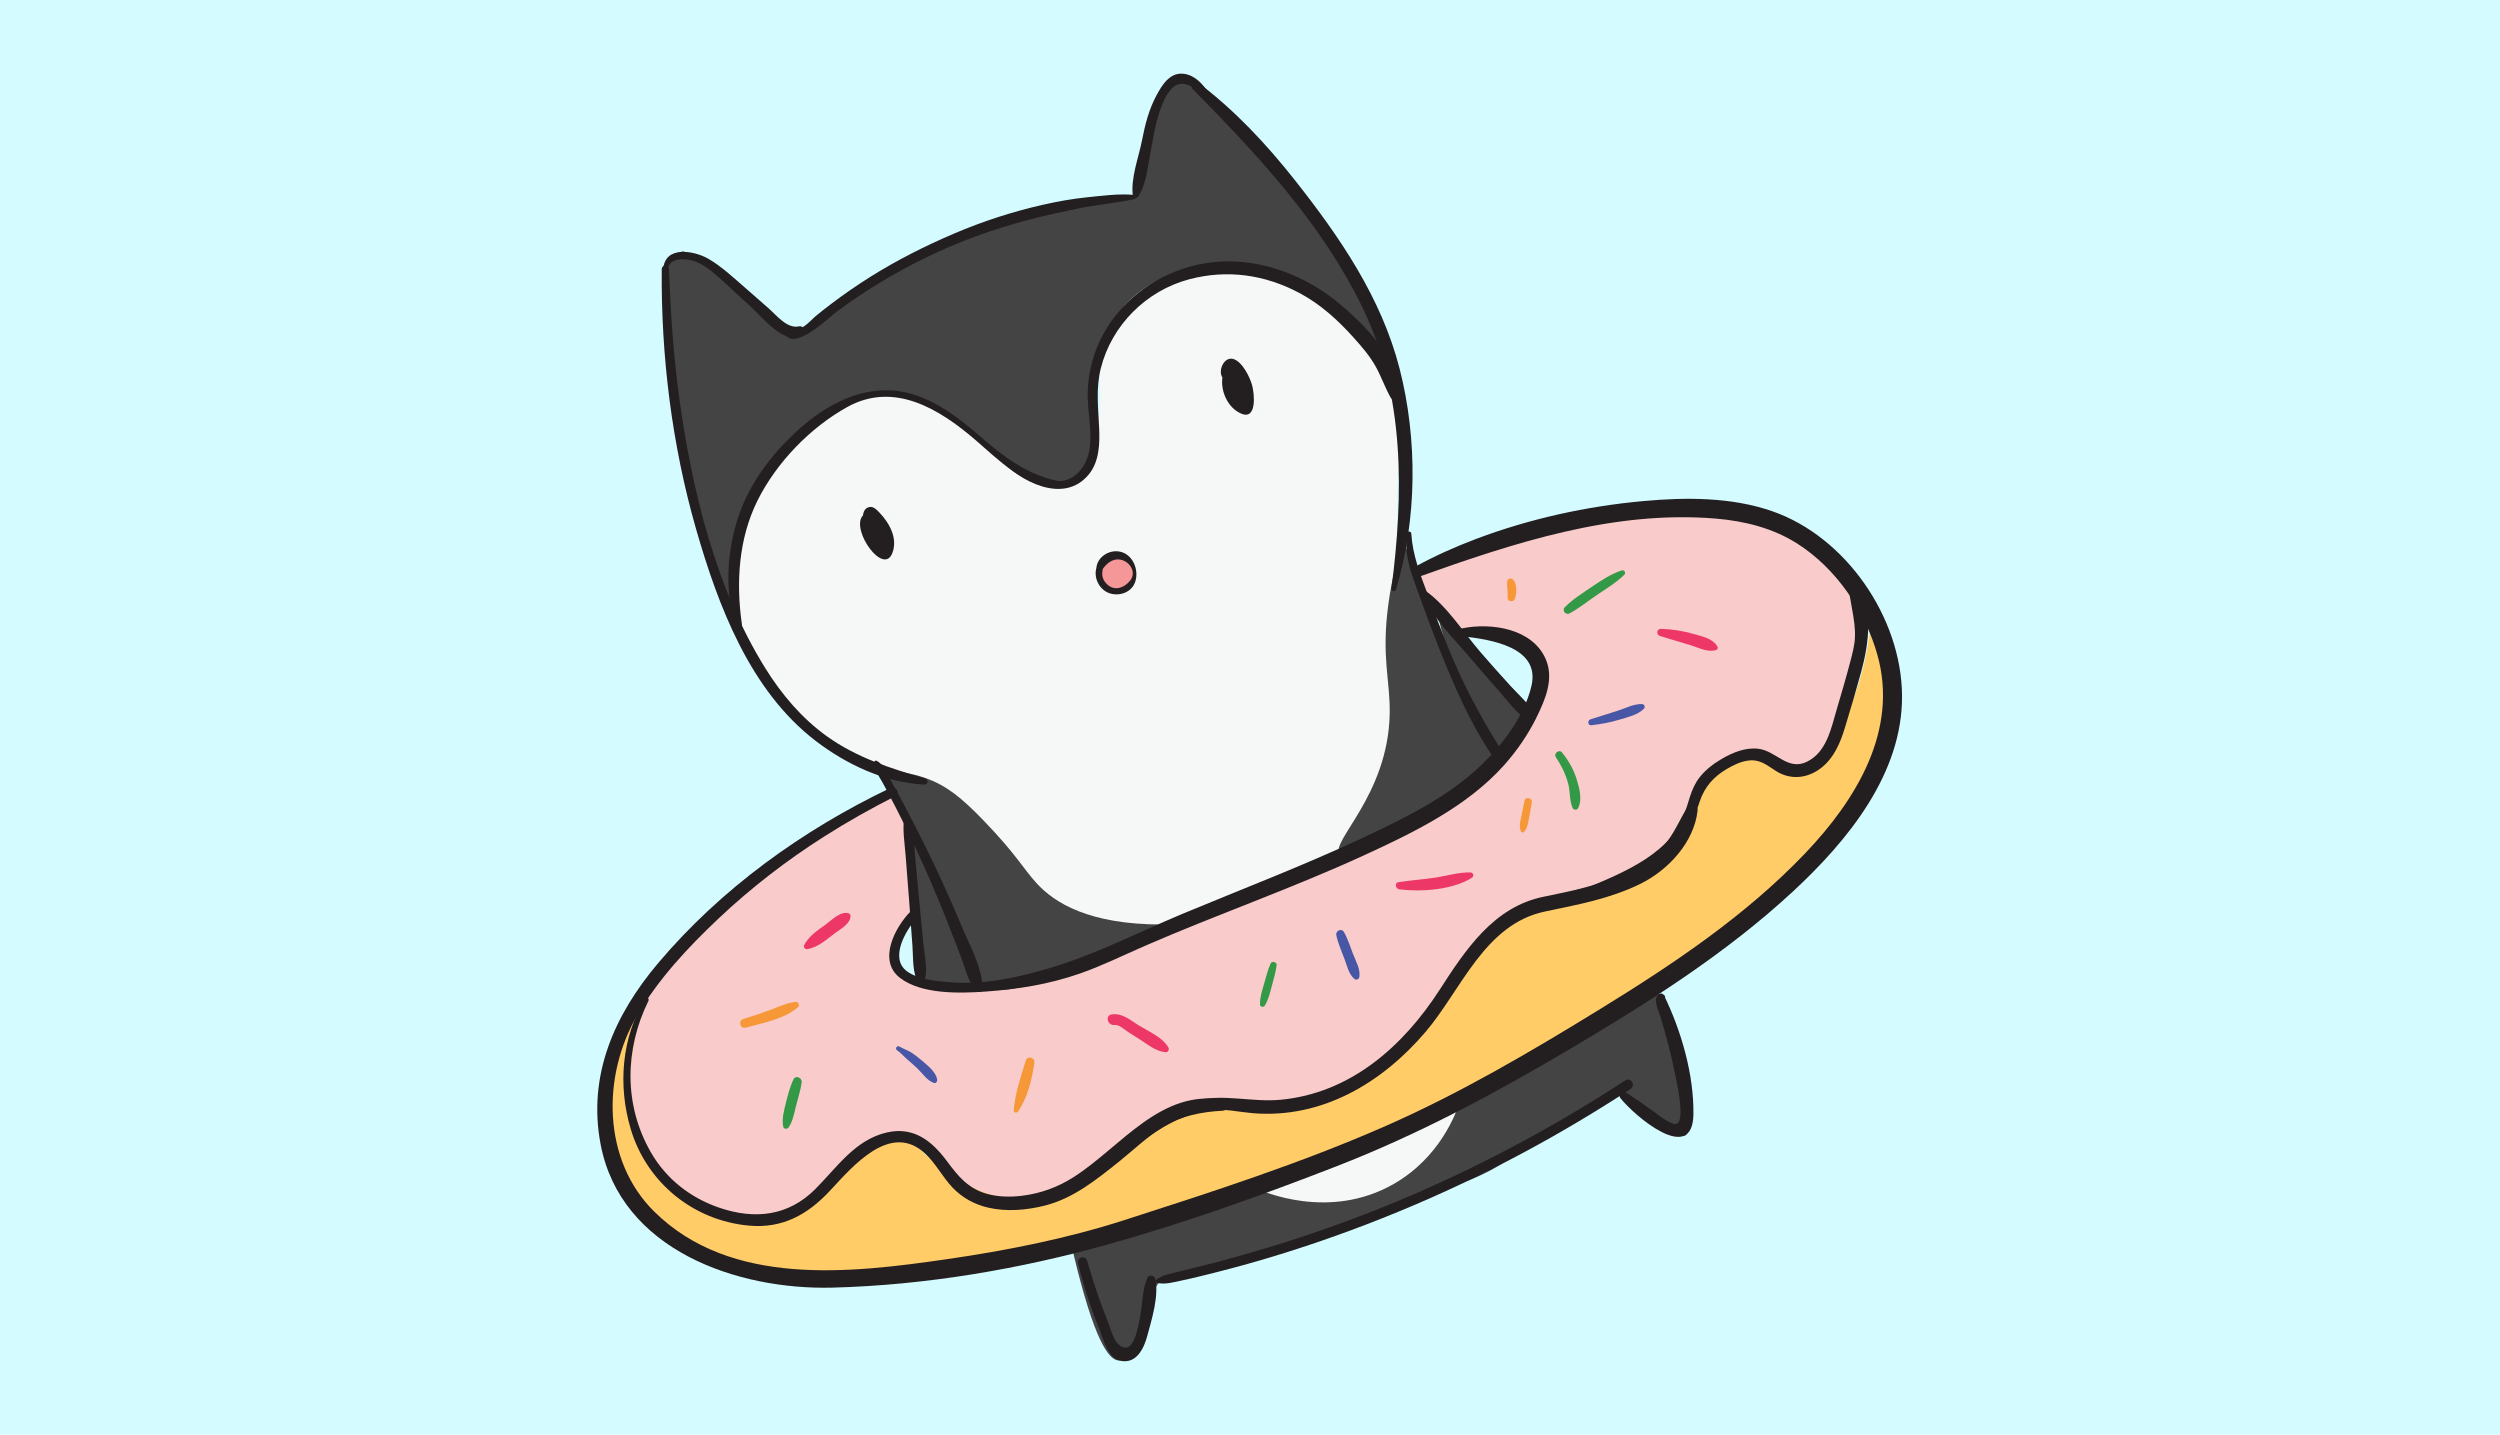 <?xml version="1.0" encoding="iso-8859-1"?>
<!-- Generator: Adobe Illustrator 18.1.1, SVG Export Plug-In . SVG Version: 6.00 Build 0)  -->
<svg version="1.1" id="Object" xmlns="http://www.w3.org/2000/svg" xmlns:xlink="http://www.w3.org/1999/xlink" x="0px" y="0px"
	 viewBox="0 0 880 505" style="enable-background:new 0 0 880 505;" xml:space="preserve">
<g id="Background">
	<rect style="fill:#D4FBFF;" width="880" height="505"/>
</g>
<g id="Color">
	<path style="fill:#F6F7F7;" d="M258.501,214.708c-5.948-23.84,9.105-45.223,12.141-49.535c3.527-5.01,12.069-16.813,27.681-22.825
		c4.922-1.895,12.815-4.934,22.339-2.914c8.614,1.827,15.055,7.049,18.94,10.198c4.091,3.316,3.424,3.683,9.713,9.227
		c7.022,6.191,10.634,9.314,15.54,10.684c2.227,0.622,9.256,2.584,14.569-0.971c2.081-1.393,4.79-4.228,6.799-16.997
		c2.523-16.032-0.627-18.674,1.943-27.195c3.567-11.829,13.205-18.57,16.512-20.882c13.261-9.274,27.197-8.548,31.566-8.256
		c17.983,1.204,29.797,11.634,36.422,17.483c11.64,10.276,17.734,21.926,20.882,29.624c-2.496,28.455-1.97,49.206-0.971,63.132
		c0.789,10.998,1.24,22.019,1.943,33.023c0.959,15.028,1.409,20.445,0.486,28.167c-1.46,12.214-5.344,21.74-8.256,27.681
		c-29.785,13.274-59.571,26.548-89.356,39.822c-7.517-1.167-15.933-3.233-24.767-6.799c-34.227-13.815-52.649-41.224-60.219-54.391
		c-9.958-3.74-17.188-8.529-21.853-12.141c-12.606-9.758-19.25-20.793-23.31-27.681
		C262.525,225.158,260.069,220.992,258.501,214.708z"/>
	<path style="fill:#444445;" d="M240.533,88.444c-1.875,0.427-4.701,1.405-6.313,3.885c-1.773,2.727-1.127,5.809-0.486,10.198
		c0.729,4.989,0.761,10.061,1.457,15.055c1.286,9.22,0.979,13.503,1.457,20.882c1.416,21.872,7.821,41.632,11.17,51.963
		c2.067,6.378,5.04,14.713,9.227,24.282c0.047-5.086,0.492-12.319,2.342-20.771c1.697-7.748,3.935-17.972,11.348-28.808
		c3.199-4.675,10.272-14.743,23.57-20.951c5.359-2.502,12.996-6.067,22.472-4.744c11.606,1.621,20.378,10.184,24.282,13.112
		c10.189,7.643,12.117,11.317,20.882,15.055c4.863,2.074,9.67,3.505,14.569,1.943c1.187-0.379,4.726-1.561,6.799-4.856
		c2.032-3.231,1.608-6.827,1.457-8.256c0,0-1.094-10.339,0.486-25.253c1.497-14.138,10.594-23.684,11.655-24.767
		c8.332-8.508,18.228-10.761,22.339-11.655c13.303-2.895,24.051,0.764,30.109,2.914c22.712,8.06,34.73,26.438,38.851,33.509
		c-1.743-9.328-5.352-23.081-13.598-37.879c-4.348-7.802-6.586-9.797-26.224-33.509c-23.381-28.232-28.145-34.927-33.509-33.509
		c-7.128,1.885-10.304,16.783-12.626,27.681c-1.338,6.28-1.791,11.666-1.943,15.54c-4.219,0.049-10.677,0.317-18.454,1.457
		c-13.297,1.948-22.805,5.372-41.279,12.141c-14.225,5.212-21.338,7.818-26.71,11.17c-5.426,3.385-9.133,6.542-21.368,14.569
		c-7.882,5.171-11.859,7.757-13.598,7.77c-8.941,0.067-12.427-10.821-30.595-23.31C245.055,91.067,242.284,89.434,240.533,88.444z"
		/>
	<path style="fill:#F6F7F7;" d="M377.724,436.4c4.068,15.802,11.278,39.83,18.211,39.336c2.479-0.177,7.026-3.637,10.927-29.138
		C397.149,443.198,387.437,439.799,377.724,436.4z"/>
	<path style="fill:#F6F7F7;" d="M438.914,421.102c3.192,2.505,8.598,6.091,16.026,8.013c15.132,3.916,27.857-1.868,34.966-5.099
		c7.701-3.5,18.533-8.424,24.767-20.397c3.732-7.167,4.35-14.043,4.371-18.211c-17.575,7.143-35.566,14.894-53.905,23.31
		C456.218,412.812,447.476,416.944,438.914,421.102z"/>
	<path style="fill:#F6F7F7;" d="M581.69,348.986c-3.642,11.898-7.284,23.796-10.927,35.694c1.325,1.617,15.212,18.363,21.125,15.297
		c4.386-2.273,2.422-14.427,1.457-20.397C591.091,365.63,585.593,355.189,581.69,348.986z"/>
	<path style="fill:#444445;" d="M505.203,212.766c1.157,5.431,2.725,11.303,4.856,17.483c4.971,14.412,11.483,26.072,17.483,34.966
		c3.723-5.342,7.446-10.684,11.17-16.026C527.542,237.047,516.372,224.906,505.203,212.766z"/>
	<path style="fill:#444445;" d="M494.519,192.855c-2.052-0.1-4.562,10.469-5.828,19.911c-2.5,18.645,0.681,26.71,0.486,38.365
		c-0.488,29.125-21.464,45.428-17.483,49.535c2.644,2.728,14.697-1.581,56.819-33.509c-5.569-8.091-9.3-15.084-11.655-19.911
		c-3.988-8.172-7.677-17.912-15.055-37.394c-1.363-3.598-3.017-7.082-4.371-10.684C495.637,194.392,495.283,192.892,494.519,192.855
		z"/>
	<path style="fill:#444445;" d="M337.659,323.976"/>
	<path style="fill:#F59699;" d="M390.593,194.797c-3.305,1.33-4.036,5.526-3.399,8.256c0.119,0.508,0.878,3.762,3.885,4.856
		c2.528,0.92,5.253-0.194,6.799-1.943c2.037-2.305,2.087-5.784,0.486-8.256C396.779,195.265,393.47,193.639,390.593,194.797z"/>
	<path style="fill:#444445;" d="M377.724,440.77c7.348,30.978,12.614,38.294,16.269,38.122c3.685-0.173,7.688-8.049,9.227-12.141
		c2.74-7.282,2.302-14.875,5.828-15.783c0.549-0.141,0.992-0.029,1.188-0.041c2.725-0.177,7.586-1.121,25.036-6.515
		c12.181-3.765,22.376-6.589,37.151-12.384c12.107-4.748,21.019-8.17,27.859-10.766c7.905-3,15.095-4.342,24.64-9.435
		c1.067-0.569,4.175-2.468,10.391-6.266c7.439-4.545,15.254-8.518,22.339-13.598c6.655-4.772,9.384-7.653,13.112-6.799
		c2.561,0.587,3.445,2.443,6.313,5.342c5.091,5.144,13.355,10.462,16.026,9.227c2.858-1.321,2.848-11.775-9.956-52.206
		c-23.068,13.355-46.135,26.71-69.203,40.065c-1.356,4.157-6.987,19.755-23.31,29.138c-22.83,13.124-46.486,2.542-48.806,1.457
		C420.46,425.716,399.092,433.243,377.724,440.77z"/>
	<path style="fill:#FACBCB;" d="M315.077,279.783c-12.736,5.251-29.344,13.613-46.621,26.953
		c-19.133,14.772-32.282,30.395-40.793,42.25c-1.938,3.934-13.64,28.664-2.185,53.177c2.19,4.686,8.688,18.188,24.039,24.767
		c2.47,1.059,15.376,6.591,27.681,1.457c9.377-3.912,9.013-10.098,24.039-20.397c7.6-5.209,12.072-8.18,17.483-7.285
		c6.562,1.087,7.168,6.647,16.754,13.841c4.186,3.141,12.577,9.437,22.582,9.47c6.382,0.021,12.598-3.871,24.767-11.655
		c15.658-10.016,15.364-12.288,24.767-16.754c13.01-6.179,24.719-7.125,26.953-7.284c12.849-0.918,14.15,2.594,24.039,0.728
		c9.575-1.806,16.067-6.554,24.039-12.384c4.526-3.31,12.661-9.816,21.125-20.397c12.246-15.307,10.28-20.515,20.397-28.41
		c7.528-5.875,15.599-8.441,21.125-10.198c12.782-4.064,14.584-1.259,24.039-5.099c3.525-1.431,15.808-6.42,22.582-18.211
		c4.691-8.167,2.313-11.891,8.013-18.211c1.052-1.167,7.037-7.804,16.026-8.741c7.951-0.83,10.485,3.611,17.483,2.185
		c6.603-1.345,10.706-6.594,12.384-8.741c5.091-6.514,3.891-11.148,8.013-29.866c2.935-13.326,4.022-13.151,3.642-16.754
		c-1.457-13.84-18.151-22.709-24.767-26.224c-38.895-20.664-123.447,9.51-133.306,13.112c0.389,2.847,0.777,5.693,1.166,8.54
		c4.225,4.438,8.45,8.876,12.675,13.313c3.244-0.454,9.452-0.817,16.026,2.185c2.775,1.267,7.711,3.522,10.198,8.741
		c0,0,1.395,2.928,1.457,6.556c0.273,16.076-18.94,32.78-18.94,32.78c-28.784,25.026-58.14,27.768-111.453,54.634
		c-8.845,4.457-22.489,11.665-41.522,15.297c-16.926,3.231-15.574-0.66-34.237,2.914c-5.044,0.966-10.265,2.231-14.569-0.728
		c-3.942-2.71-6.788-8.739-5.099-14.569c1.457-5.029,5.58-7.469,6.556-8.013c-0.243-10.198-0.486-20.397-0.728-30.595
		C318.962,288.039,317.02,283.911,315.077,279.783z"/>
	<path style="fill:#444445;" d="M311.921,271.527c3.451,0.006,8.488,0.41,14.083,2.428c7.096,2.56,12.418,6.754,20.397,15.055
		c11.479,11.942,13.625,16.544,18.454,21.853c6.37,7.003,18.537,14.556,44.193,14.569c-6.829,4.957-17.599,11.692-32.052,16.512
		c-13.714,4.573-26.344,9.66-33.023,3.885c-3.054-2.641-2.549-5.481-4.856-13.598c-3.219-11.324-6.796-14.92-13.598-28.167
		C321.727,296.681,316.68,285.805,311.921,271.527z"/>
	<path style="fill:#444445;" d="M321.148,290.952c4.242,7.424,8.559,15.846,12.626,25.253c5.142,11.892,8.891,23.053,11.655,33.023
		c-7.446-0.647-14.893-1.295-22.339-1.943c-0.627-8.779-1.123-17.85-1.457-27.195C321.275,310.07,321.125,300.35,321.148,290.952z"
		/>
	<path style="fill:#FFCC67;" d="M225.478,354.813c0.735,0.269-2.295,7.87-3.642,22.582c-0.858,9.362-0.259,13.139,0,14.569
		c1.486,8.211,5.292,13.861,7.285,16.754c2.652,3.851,9.473,13.463,22.582,18.211c3.961,1.435,18.293,6.627,29.866,0
		c7.491-4.29,6.236-9.185,18.211-18.94c6.14-5.002,10.55-8.493,16.026-8.013c5.696,0.499,7.26,4.832,15.297,10.927
		c3.097,2.348,12.342,9.36,23.31,10.927c12.269,1.752,22.475-3.911,29.866-8.013c13.577-7.534,11.232-11.838,23.31-18.211
		c12.86-6.785,26.114-7.498,35.694-8.013c13.91-0.748,14.064,1.717,21.853,0c14.265-3.145,23.385-13.536,31.323-22.582
		c14.445-16.46,12.093-23.245,25.496-33.509c8.385-6.421,17.617-10.13,21.853-11.655c11.904-4.285,16.372-2.848,27.681-8.013
		c8.047-3.675,13.27-6.06,17.483-11.655c7.556-10.035,2.797-18.357,10.927-26.224c5.959-5.767,13.896-6.503,14.569-6.556
		c9.234-0.731,12.872,5.073,19.668,3.642c2.828-0.595,7.02-2.616,13.112-13.841c4.265-7.859,10.206-21.601,11.655-41.522
		c3.662,5.866,8.643,15.836,8.741,28.41c0.139,17.718-9.493,30.982-17.483,40.793c-35.23,43.26-75.759,68.474-75.759,68.474
		c-22.562,14.036-62.548,37.108-120.194,59.733c-35.367,13.881-66.799,21.152-129.664,35.694c-8.13,1.881-26.921,6.039-50.263,2.185
		c-13.165-2.173-29.77-5.149-43.707-18.94c-3.799-3.759-17.704-17.959-18.211-40.065C211.872,370.465,224.347,354.4,225.478,354.813
		z"/>
</g>
<g id="Line">
	<g>
		<g>
			<path style="fill:#231F20;" d="M320.559,320.777c-5.516,5.56-11.661,17.294-3.824,23.388c7.599,5.908,21.068,5.504,29.977,4.886
				c11.451-0.794,22.517-2.568,33.376-6.35c7.844-2.733,15.282-6.427,22.889-9.738c25.373-11.042,51.544-20.159,76.71-31.687
				c17.575-8.051,36.642-17.262,49.744-31.926c4.579-5.124,8.483-10.824,11.507-16.997c3.046-6.218,6.118-13.422,3.19-20.263
				c-4.64-10.841-19.036-12.967-29.264-10.95c-1.761,0.347-1.11,2.695,0.389,2.877c9.587,1.166,26.982,3.76,23.823,17.415
				c-2.435,10.525-10.145,20.679-17.823,28.027c-11.702,11.2-27.312,18.788-41.831,25.584
				c-20.689,9.684-42.123,17.846-63.201,26.637c-15.434,6.437-30.368,14.212-46.433,18.988c-11.951,3.553-23.713,6.155-36.273,5.021
				c-4.573-0.413-10.357-0.981-14.202-3.75c-6.34-4.566-0.517-14.482,3.484-18.926C324.152,321.509,322.004,319.321,320.559,320.777
				L320.559,320.777z"/>
		</g>
	</g>
	<g>
		<g>
			<path style="fill:#231F20;" d="M313.424,277.371c-30.828,14.718-59.583,35.399-81.719,61.597
				c-15.41,18.238-24.913,39.524-20.297,63.807c7.088,37.28,48.111,51.348,81.667,50.471c32.649-0.853,65.915-6.501,97.35-15.325
				c27.051-7.593,53.929-17.243,80.107-27.421c28.702-11.16,55.494-25.503,81.954-41.165c27.544-16.304,55.022-33.67,78.587-55.494
				c19.178-17.761,38.672-41.41,38.445-69.013c-0.226-27.398-19.709-55.898-45.767-64.909c-14.375-4.971-30.326-4.907-45.285-3.543
				c-20.068,1.829-40.038,6.22-58.904,13.336c-7.443,2.807-14.575,6.001-21.543,9.836c-1.842,1.014-0.595,4.196,1.46,3.463
				c33.375-11.905,68.533-23.491,104.505-20.465c10.089,0.849,20.114,3.35,28.714,8.837c13.625,8.693,23.732,23.566,28.11,38.998
				c7.577,26.707-7.462,51.153-25.304,69.893c-20.837,21.885-46.396,39.008-72.008,54.764
				c-24.46,15.047-49.352,29.692-75.667,41.277c-29.822,13.128-61.089,23.189-92.072,33.167
				c-20.282,6.532-41.488,10.716-62.54,13.764c-34.047,4.929-75.916,9.834-102.877-16.71c-18.34-18.056-18.502-47.721-6.087-69.058
				c7.503-12.894,17.959-24.046,28.758-34.24c11.405-10.765,23.864-20.369,37.097-28.78c8.093-5.144,16.457-9.855,25.012-14.186
				C317.06,279.29,315.358,276.448,313.424,277.371L313.424,277.371z"/>
		</g>
	</g>
	<g>
		<g>
			<path style="fill:#231F20;" d="M584.875,352.16c0.091,0.037,0.182,0.073,0.274,0.11c0.336,0.135,0.707-0.151,0.804-0.456
				c0.053-0.17,0.107-0.339,0.16-0.509c0.146-0.461-0.11-0.867-0.46-1.131c-0.128-0.097-0.257-0.194-0.385-0.29
				c-0.459-0.346-1.129-0.14-1.515,0.195c-2.037,1.775,0.14,5.81,0.765,7.933c1.862,6.331,3.669,12.67,4.92,19.157
				c0.526,2.728,3.867,16.807,0.867,18.37c-1.723,0.898-6.908-3.334-8.189-4.259c-3.33-2.403-6.638-4.724-10.126-6.899
				c-1.4-0.873-2.514,0.994-1.633,2.117c4.883,6.218,25.501,23.881,25.731,5.684c0.176-13.957-4.272-29.343-10.371-41.849
				c-0.249,0.612-0.498,1.224-0.747,1.836c-0.097-0.253-0.195-0.506-0.292-0.759C584.453,351.689,584.543,352.026,584.875,352.16
				L584.875,352.16z"/>
		</g>
	</g>
	<g>
		<g>
			<path style="fill:#231F20;" d="M379.445,444.638c1.89,7.808,4.377,15.42,7.398,22.865c1.572,3.875,3.009,10.733,7.893,11.561
				c5.404,0.916,7.956-4.539,9.101-8.804c1.565-5.829,4.214-14.228,2.79-20.21c-0.277-1.166-2.133-1.499-2.677-0.35
				c-1.816,3.835-1.656,8.383-2.439,12.542c-0.66,3.51-2.279,16.63-8.194,10.559c-1.55-1.591-2.712-6.071-3.505-8.024
				c-0.929-2.288-1.808-4.596-2.64-6.92c-1.663-4.647-3.142-9.365-4.524-14.102C382.047,441.703,378.941,442.558,379.445,444.638
				L379.445,444.638z"/>
		</g>
	</g>
	<g>
		<g>
			<path style="fill:#231F20;" d="M406.991,451.497c2.904,0.811,5.982-0.131,8.887-0.737c4.013-0.837,8.004-1.852,11.979-2.853
				c7.775-1.958,15.49-4.131,23.147-6.506c15.948-4.946,31.626-10.733,46.982-17.29c26.48-11.307,51.867-25.001,75.953-40.77
				c1.906-1.248,0.131-4.324-1.794-3.069c-23.609,15.386-48.463,28.855-74.331,40.044c-15.583,6.741-31.536,12.635-47.747,17.682
				c-7.652,2.382-15.365,4.581-23.117,6.615c-3.971,1.042-7.964,1.976-11.946,2.971c-2.881,0.72-5.915,1.148-8.236,3.065
				C406.463,450.899,406.65,451.401,406.991,451.497L406.991,451.497z"/>
		</g>
	</g>
	<g>
		<g>
			<path style="fill:#231F20;" d="M232.932,94.759c-0.274,30.702,3.611,61.932,12.083,91.46
				c7.749,27.009,18.998,56.889,42.093,74.57c10.93,8.367,24.457,14.714,38.324,15.391c1.254,0.061,1.455-1.812,0.291-2.148
				c-12.243-3.538-24.168-7.35-34.643-14.852c-8.845-6.335-15.947-14.747-21.673-23.942c-17.425-27.984-25.778-62.508-30.262-94.863
				c-2.095-15.12-3.102-30.367-3.674-45.615C235.41,93.132,232.947,93.118,232.932,94.759L232.932,94.759z"/>
		</g>
	</g>
	<g>
		<g>
			<path style="fill:#231F20;" d="M421.309,29.496c-0.242-0.014-0.485-0.028-0.727-0.042c-0.151-0.009-0.15,0.226,0,0.234
				c0.242,0.014,0.485,0.028,0.727,0.042C421.46,29.739,421.459,29.504,421.309,29.496L421.309,29.496z"/>
		</g>
	</g>
	<g>
		<g>
			<path style="fill:#231F20;" d="M419.84,31.382c22.82,23.082,45.646,47.588,59.901,77.156
				c14.886,30.877,14.329,65.519,10.036,98.729c-0.122,0.944,1.354,1.069,1.611,0.218c7.44-24.632,7.644-52.775,1.29-77.636
				c-6.406-25.064-21.14-46.527-36.989-66.569c-9.998-12.643-21.127-24.541-34.027-34.26
				C420.272,27.973,418.673,30.202,419.84,31.382L419.84,31.382z"/>
		</g>
	</g>
	<g>
		<g>
			<path style="fill:#231F20;" d="M307.767,268.263c-0.135,2.835,1.607,4.814,2.942,7.279c1.642,3.033,3.251,6.084,4.827,9.152
				c3.478,6.768,6.74,13.647,9.852,20.591c3.29,7.343,6.374,14.772,9.28,22.276c1.301,3.357,2.611,6.712,3.88,10.081
				c1.243,3.299,2.103,7.16,4.211,10.012c0.874,1.182,3.097,0.942,3.021-0.818c-0.289-6.682-4.53-14.254-7.09-20.384
				c-2.986-7.148-6.14-14.228-9.45-21.232c-3.392-7.176-6.98-14.255-10.674-21.28c-1.61-3.061-3.253-6.105-4.928-9.131
				c-1.401-2.533-2.428-5.614-5.048-7.018C308.214,267.589,307.787,267.843,307.767,268.263L307.767,268.263z"/>
		</g>
	</g>
	<g>
		<g>
			<path style="fill:#231F20;" d="M495.179,187.873c-0.939,7.257,1.447,13.59,3.887,20.328c2.428,6.704,4.87,13.405,7.511,20.028
				c5.05,12.663,10.577,25.653,18.187,37.015c1.346,2.009,4.582,0.169,3.272-1.912c-7.262-11.538-13.388-23.264-18.504-35.917
				c-2.452-6.065-4.759-12.187-7.04-18.317c-2.561-6.882-5.272-13.814-5.711-21.224
				C496.718,186.818,495.309,186.871,495.179,187.873L495.179,187.873z"/>
		</g>
	</g>
	<g>
		<g>
			<path style="fill:#231F20;" d="M318.446,287.022c-0.931,4.515-0.042,9.322,0.313,13.883c0.43,5.529,0.86,11.058,1.29,16.587
				c0.405,5.202,0.765,10.407,1.142,15.611c0.31,4.264-0.088,9.451,2.162,13.197c0.482,0.803,1.551,0.547,1.856-0.243
				c1.632-4.221,0.24-9.513-0.193-13.93c-0.509-5.203-1.024-10.405-1.504-15.611c-0.48-5.204-0.959-10.408-1.439-15.611
				c-0.42-4.559-0.331-9.584-2.009-13.883C319.794,286.325,318.63,286.129,318.446,287.022L318.446,287.022z"/>
		</g>
	</g>
	<g>
		<g>
			<path style="fill:#231F20;" d="M500.663,208.869c3.331,8.467,11.166,15.994,16.985,22.861c3.211,3.79,6.467,7.541,9.767,11.254
				c3.261,3.669,6.495,8.344,10.734,10.896c1.448,0.872,2.937-0.826,2.218-2.218c-2.02-3.908-5.795-7.015-8.742-10.259
				c-3.547-3.905-7.046-7.852-10.495-11.843c-6.069-7.023-11.709-16.178-19.321-21.574
				C501.278,207.608,500.417,208.244,500.663,208.869L500.663,208.869z"/>
		</g>
	</g>
	<g>
		<g>
			<path style="fill:#231F20;" d="M261.144,219.723c-2.102-14.63-1.17-30.126,5.508-43.547
				c6.647-13.359,18.596-25.722,31.634-32.927c16.409-9.067,32.315,0.674,44.924,11.503c8.321,7.147,17.621,16.814,29.354,16.984
				c1.311,0.019,1.662-2.082,0.317-2.34c-11.424-2.194-19.759-8.764-28.376-16.221c-8.575-7.42-18.479-14.822-30.174-15.718
				c-13.372-1.024-25.601,6.454-34.943,15.322c-8.502,8.071-15.679,17.802-19.435,28.98c-4.146,12.339-4.853,26.07-1.181,38.618
				C259.229,221.94,261.364,221.249,261.144,219.723L261.144,219.723z"/>
		</g>
	</g>
	<g>
		<g>
			<path style="fill:#231F20;" d="M351.548,161.304c7.303,8.04,22.809,16.462,31.688,5.723c3.721-4.5,3.911-10.828,3.664-16.375
				c-0.317-7.126-1.19-13.931,0.574-20.97c3.814-15.22,15.997-27.353,31.103-31.364c13.354-3.546,26.61-1.664,38.75,4.778
				c7.462,3.96,13.517,9.483,19.13,15.719c2.9,3.222,5.738,6.494,7.844,10.305c1.949,3.525,3.239,7.341,5.218,10.856
				c0.602,1.069,1.988,0.464,2.111-0.572c1.504-12.666-11.636-25.48-20.574-32.843c-9.896-8.153-22.475-13.638-35.333-14.462
				c-27.57-1.768-53.296,19.293-52.857,47.831c0.117,7.617,2.899,17.394-1.585,24.241c-7.622,11.641-21.042,0.877-28.858-4.002
				C351.706,159.72,351.011,160.712,351.548,161.304L351.548,161.304z"/>
		</g>
	</g>
	<g>
		<g>
			<path style="fill:#231F20;" d="M235.112,94.746c0.5-4.441,6.86-3.746,9.561-2.738c2.704,1.009,4.99,2.761,7.167,4.63
				c4.246,3.644,8.249,7.587,12.431,11.309c4.03,3.586,12.376,14.536,18.508,9.632c1.344-1.075-0.135-3.054-1.577-2.709
				c-4.082,0.975-7.924-3.949-10.615-6.309c-2.706-2.374-5.393-4.773-8.122-7.121c-4.159-3.577-8.356-7.592-13.13-10.358
				c-4.999-2.895-15.431-4.712-15.824,3.666C233.461,95.794,234.999,95.746,235.112,94.746L235.112,94.746z"/>
		</g>
	</g>
	<g>
		<path style="fill:#231F20;" d="M304.279,182.173c-0.33,1.332-0.103,2.456,0.061,3.165c0.197,0.853,1.676,6.993,5.359,9.776
			c1.272,0.961,1.914,0.894,2.205,0.744c0.337-0.174,0.556-0.51,0.734-0.844c1.257-2.351,1.204-5.251,0.305-7.76
			c-0.987-2.756-2.292-4.331-4.432-6.582c-0.975-1.025-1.58-1.428-2.186-1.348C304.968,179.504,304.342,181.917,304.279,182.173z"/>
		<g>
			<path style="fill:#231F20;" d="M303.503,181.72c-3.789,5.209,7.481,20.95,10.586,12.998c2.025-5.186-0.999-10.612-4.536-14.297
				c-1.108-1.154-2.419-2.556-4.13-1.759c-1.337,0.622-1.711,2.175-1.672,3.511c0.015,0.526,0.703,0.713,0.983,0.266
				c0.484-0.775,0.838-1.489,1.759-1.641c1.451-0.24,3.08,2.35,3.843,3.457c1.055,1.53,1.801,3.231,2.025,5.082
				c0.21,1.733,0.293,6.378-2.356,4.32c-3.64-2.827-3.594-7.824-4.86-11.723C304.892,181.155,303.955,181.099,303.503,181.72z"/>
		</g>
	</g>
	<g>
		<path style="fill:#231F20;" d="M430.938,132.564c-0.287,4.1,1.42,8.453,4.586,10.79c0.39,0.288,2.822,2.16,3.74,1.242
			c0.353-0.353,0.492-0.863,0.581-1.354c1.454-7.955-3.525-13.196-3.525-13.196c-1.037-1.259-2.261-2.745-3.392-2.474
			C431.26,127.969,430.984,131.908,430.938,132.564z"/>
		<g>
			<path style="fill:#231F20;" d="M430.355,132.403c-0.898,4.981,1.674,11.129,6.579,13.2c5.576,2.354,4.632-7.132,3.789-10.073
				c-0.811-2.83-3.409-8.21-6.587-9.161c-3.313-0.991-5.64,4.348-3.696,6.692c0.253,0.305,0.732,0.233,0.994,0
				c1.443-1.279,0.702-4.911,3.295-2.834c1.113,0.891,2.004,2.542,2.604,3.779c0.815,1.681,3.105,9.986-0.173,9.059
				c-3.962-1.121-5.215-7.123-5.617-10.501C431.471,131.952,430.487,131.667,430.355,132.403z"/>
		</g>
	</g>
	<g>
		<g>
			<path style="fill:#231F20;" d="M388.521,196.41c-4.034,2.629-3.581,8.444,0.008,11.315c3.41,2.727,9.323,1.661,10.962-2.638
				c1.525-3.998-0.378-9.473-4.74-10.775c-4.501-1.344-9.653,2.392-8.748,7.179c0.115,0.608,1.043,0.703,1.321,0.173
				c1.189-2.274,3.318-4.709,6.069-4.75c3.77-0.057,7.042,4.237,4.359,7.531c-1.932,2.371-5.194,3.692-7.814,1.455
				c-2.906-2.48-2.156-5.643-0.508-8.581C389.742,196.763,389.097,196.035,388.521,196.41L388.521,196.41z"/>
		</g>
	</g>
	<g>
		<g>
			<path style="fill:#231F20;" d="M276.026,116.85c2.748,7.709,15.798-5.137,18.19-6.917c10.034-7.465,20.79-13.976,32.041-19.434
				c11.34-5.501,23.335-9.812,35.514-13.044c5.91-1.568,11.887-2.844,17.871-4.086c6.488-1.347,13.181-1.813,19.607-3.28
				c0.888-0.203,0.607-1.424-0.202-1.496c-5.329-0.474-11.265,0.334-16.582,0.874c-5.145,0.523-10.221,1.454-15.263,2.592
				c-10.738,2.424-21.253,5.841-31.376,10.162c-10.238,4.369-20.17,9.378-29.599,15.305c-4.709,2.96-9.283,6.135-13.715,9.495
				c-1.884,1.428-3.765,2.871-5.567,4.402c-1.323,1.124-8.002,8.301-9.778,4.947C276.842,115.752,275.786,116.175,276.026,116.85
				L276.026,116.85z"/>
		</g>
	</g>
	<g>
		<g>
			<path style="fill:#231F20;" d="M425.579,32.966c-2.04-3.221-4.778-6.424-8.828-6.975c-4.924-0.67-7.716,3.913-9.723,7.676
				c-2.616,4.904-3.958,10.135-5.004,15.549c-1.197,6.198-4.16,13.646-3.237,19.902c0.133,0.902,1.331,0.815,1.749,0.229
				c2.782-3.903,3.268-9.593,4.19-14.219c0.685-3.434,1.14-6.925,1.945-10.333c1.023-4.329,3-11.936,6.935-14.577
				c3.383-2.27,8.004,1.304,10.438,3.932C424.794,34.958,426.174,33.906,425.579,32.966L425.579,32.966z"/>
		</g>
	</g>
	<g>
		<g>
			<path style="fill:#231F20;" d="M227.056,351.545c-8.29,13.733-9.591,30.631-5.042,45.87
				c5.622,18.834,21.977,32.208,41.627,34.005c11.741,1.074,20.623-3.835,28.448-12.218c7.912-8.475,21.352-24.641,33.643-13.078
				c3.714,3.494,6.055,8.2,9.558,11.892c3.396,3.579,7.736,5.965,12.541,7.07c6.573,1.511,13.506,0.901,19.998-0.733
				c9.911-2.495,18.112-9.095,25.935-15.356c5.189-4.154,10.094-8.929,15.778-12.411c6.314-3.868,13.562-5.229,20.872-5.621
				c2.034-0.109,2.744-3.346,0.509-3.76c-22.326-4.136-36.323,16.516-53.075,27.182c-5.492,3.496-11.469,5.678-17.922,6.494
				c-4.213,0.532-8.638,0.479-12.734-0.71c-6.417-1.863-9.939-6.153-13.762-11.305c-5.338-7.194-11.72-12.405-21.224-10.246
				c-11.231,2.551-17.634,12.365-25.278,19.995c-9.504,9.486-21.28,10.733-33.684,6.518c-10.221-3.473-18.774-10.168-24.161-19.562
				c-9.543-16.642-9.241-36.206-0.813-53.315C228.667,351.449,227.529,350.762,227.056,351.545L227.056,351.545z"/>
		</g>
	</g>
	<g>
		<g>
			<path style="fill:#231F20;" d="M331.887,412.649c5.69,8.195,14.283,12.772,24.327,12.6c9.824-0.168,18.424-4.456,26.447-9.785
				c9.603-6.378,18.382-14.065,28.504-19.649c4.983-2.749,9.967-4.46,15.644-5.038c4.774-0.486,9.357,0.658,14.091,1.056
				c24.371,2.049,45.583-10.64,60.864-28.569c12.672-14.868,20.771-37.938,42.064-42.408c11.57-2.429,22.899-4.474,33.651-9.778
				c9.782-4.826,18.836-14.604,20.079-25.767c0.23-2.066-2.808-2.62-3.749-1.015c-2.651,4.525-4.682,9.345-8.084,13.414
				c-3.69,4.414-8.33,7.559-13.576,9.83c-9.342,4.045-18.884,6.12-28.782,8.107c-17.581,3.53-27.555,18.723-36.611,32.752
				c-12.901,19.985-31.447,36.416-55.995,38.714c-9.888,0.925-19.432-2.017-29.246,0.094c-9.204,1.98-17.219,7.838-24.628,13.351
				c-9.551,7.106-19.101,15.914-30.56,19.801c-11.973,4.062-24.99,1.183-33.365-8.539
				C332.459,411.239,331.443,412.01,331.887,412.649L331.887,412.649z"/>
		</g>
	</g>
	<g>
		<g>
			<path style="fill:#231F20;" d="M555.706,316.213c12.096-3.049,26.27-9.073,34.803-18.507c4.209-4.653,5.863-9.812,7.804-15.62
				c1.734-5.188,4.978-8.759,9.607-11.461c2.263-1.321,4.766-2.534,7.389-2.896c4.196-0.579,6.589,1.618,9.887,3.698
				c5.117,3.227,11.048,2.592,15.797-1.077c4.548-3.513,6.744-8.766,8.384-14.096c2.027-6.591,3.973-13.221,5.787-19.873
				c2.757-10.111,4.262-22.253-1.364-31.748c-0.819-1.382-3.215-0.859-3.13,0.848c0.317,6.37,2.543,12.474,2.264,18.94
				c-0.127,2.927-0.949,5.817-1.681,8.639c-1.446,5.575-3.096,11.099-4.72,16.624c-1.945,6.62-3.543,14.962-10.358,18.382
				c-6.914,3.47-10.946-3.805-17.323-4.514c-4.548-0.506-9.083,1.381-12.931,3.652c-2.864,1.69-5.589,3.771-7.65,6.398
				c-3.22,4.105-3.835,9.098-5.7,13.815c-5.738,14.516-24.524,21.052-37.753,26.69C553.587,314.632,554.483,316.522,555.706,316.213
				L555.706,316.213z"/>
		</g>
	</g>
	<g id="Layer_5">
		<g>
			<g>
				<path style="fill:#4757A6;" d="M560.101,255.286c3.454-0.381,6.786-0.993,10.116-2.015c2.906-0.893,6.218-1.601,8.429-3.785
					c0.609-0.602,0.148-1.656-0.691-1.667c-2.981-0.04-5.776,1.49-8.586,2.379c-3.183,1.007-6.367,2.007-9.549,3.017
					C558.748,253.555,558.863,255.423,560.101,255.286L560.101,255.286z"/>
			</g>
		</g>
		<g>
			<g>
				<path style="fill:#ED3867;" d="M584.258,223.851c3.632,1.151,7.304,2.159,10.941,3.289c2.879,0.894,5.828,2.595,8.85,1.677
					c0.511-0.155,0.755-0.735,0.49-1.205c-1.619-2.878-5.272-3.566-8.25-4.423c-3.845-1.107-7.69-1.734-11.693-1.832
					C583.128,221.322,582.919,223.427,584.258,223.851L584.258,223.851z"/>
			</g>
		</g>
		<g>
			<g>
				<path style="fill:#349946;" d="M552.498,215.91c3.608-1.951,6.855-4.649,10.269-6.923c3.081-2.052,6.396-4.074,9.017-6.706
					c0.617-0.619-0.003-1.776-0.874-1.502c-3.769,1.187-7.208,3.486-10.456,5.694c-3.295,2.24-6.818,4.426-9.637,7.258
					C549.692,214.862,551.119,216.655,552.498,215.91L552.498,215.91z"/>
			</g>
		</g>
		<g>
			<g>
				<path style="fill:#ED3867;" d="M298.759,321.501c-2.854-0.944-6.014,2.409-8.152,3.952c-2.839,2.049-5.817,3.949-7.493,7.122
					c-0.439,0.832,0.282,1.694,1.169,1.521c3.713-0.727,6.532-3.265,9.462-5.502c2.046-1.562,5.708-3.393,5.631-6.283
					C299.365,321.924,299.119,321.62,298.759,321.501L298.759,321.501z"/>
			</g>
		</g>
		<g>
			<g>
				<path style="fill:#F79838;" d="M262.487,361.735c5.828-1.617,13.85-3.067,18.43-7.252c0.653-0.597,0.163-1.862-0.746-1.8
					c-3.075,0.208-5.889,1.643-8.755,2.704c-3.227,1.194-6.477,2.297-9.77,3.298C259.704,359.275,260.515,362.282,262.487,361.735
					L262.487,361.735z"/>
			</g>
		</g>
		<g>
			<g>
				<path style="fill:#349946;" d="M282.068,381.616c0.037-0.164,0.074-0.327,0.11-0.491c0.37-1.644-2.052-2.879-2.86-1.206
					c-1.3,2.691-2.032,5.708-2.756,8.599c-0.654,2.611-1.397,5.383-0.869,8.062c0.189,0.958,1.459,0.941,1.928,0.252
					c1.454-2.138,1.901-4.848,2.52-7.327c0.691-2.767,1.632-5.56,2.038-8.38c-1.025-0.139-2.049-0.277-3.074-0.416
					c0.016,0.171,0.032,0.342,0.048,0.513C279.297,382.778,281.675,383.367,282.068,381.616L282.068,381.616z"/>
			</g>
		</g>
		<g>
			<g>
				<path style="fill:#4757A6;" d="M315.775,369.721c1.31,0.856,2.418,2.209,3.618,3.226c1.192,1.011,2.365,2.046,3.502,3.12
					c1.828,1.727,3.38,4.255,5.807,5.122c0.764,0.273,1.274-0.527,1.177-1.177c-0.404-2.726-3.45-5.022-5.414-6.723
					c-1.062-0.92-2.181-1.792-3.343-2.584c-1.456-0.992-3.063-1.45-4.56-2.333C315.692,367.857,314.938,369.174,315.775,369.721
					L315.775,369.721z"/>
			</g>
		</g>
		<g>
			<g>
				<path style="fill:#F79838;" d="M362.559,377.148c0.269-0.681,0.537-1.361,0.806-2.042c-0.764-0.588-1.529-1.175-2.293-1.763
					c-1.764,5.616-3.782,11.611-4.229,17.498c-0.066,0.875,1.109,1.028,1.529,0.414c3.342-4.888,4.885-11.276,5.711-17.082
					c0.323-2.273-3.053-2.656-3.066-0.415c-0.007,1.258-0.034,2.339,0.238,3.567C361.425,378.094,362.505,377.858,362.559,377.148
					L362.559,377.148z"/>
			</g>
		</g>
		<g>
			<g>
				<path style="fill:#ED3867;" d="M392.342,360.794c1.504-0.207,3.495,1.657,4.631,2.385c1.64,1.051,3.28,2.102,4.92,3.152
					c2.695,1.727,5.167,3.769,8.425,4.053c0.863,0.075,1.359-0.995,0.961-1.675c-2.15-3.679-6.947-5.606-10.451-7.788
					c-2.997-1.866-5.826-4.413-9.514-3.857C388.849,357.437,389.916,361.128,392.342,360.794L392.342,360.794z"/>
			</g>
		</g>
		<g>
			<g>
				<path style="fill:#349946;" d="M447.263,339.148c-1.015,2.274-1.598,4.698-2.287,7.087c-0.689,2.389-1.482,4.757-1.465,7.265
					c0.006,0.918,1.239,1.239,1.711,0.463c1.302-2.139,1.837-4.579,2.473-6.978c0.638-2.407,1.381-4.788,1.68-7.265
					C449.506,338.623,447.709,338.148,447.263,339.148L447.263,339.148z"/>
			</g>
		</g>
		<g>
			<g>
				<path style="fill:#4757A6;" d="M470.385,329.207c0.611,2.935,1.94,5.795,2.968,8.611c0.849,2.325,1.421,5.024,3.333,6.703
					c0.751,0.659,1.719,0.163,1.834-0.76c0.34-2.723-1.267-5.444-2.239-7.93c-1.011-2.585-1.843-5.34-3.219-7.754
					C472.212,326.586,470.055,327.622,470.385,329.207L470.385,329.207z"/>
			</g>
		</g>
		<g>
			<g>
				<path style="fill:#ED3867;" d="M492.601,313.061c7.684,0.95,18.876,0.177,25.531-4.11c0.827-0.533,0.505-1.832-0.503-1.856
					c-4.08-0.099-7.984,1.113-11.988,1.759c-4.444,0.717-8.94,0.961-13.383,1.675C490.693,310.78,491.298,312.9,492.601,313.061
					L492.601,313.061z"/>
			</g>
		</g>
		<g>
			<g>
				<path style="fill:#F79838;" d="M536.633,281.857c-0.398,1.939-0.796,3.878-1.194,5.817c-0.352,1.713-0.722,3.136-0.155,4.838
					c0.154,0.461,0.812,0.74,1.175,0.31c1.14-1.35,1.367-2.689,1.677-4.405c0.353-1.951,0.706-3.903,1.058-5.854
					C539.495,280.9,536.979,280.17,536.633,281.857L536.633,281.857z"/>
			</g>
		</g>
		<g>
			<g>
				<path style="fill:#349946;" d="M547.649,266.494c1.936,2.909,3.5,6.075,4.378,9.47c0.731,2.823,0.371,5.861,1.577,8.511
					c0.337,0.742,1.534,0.686,1.889,0c1.536-2.973,0.481-6.913-0.443-9.973c-1.093-3.619-2.874-6.745-5.253-9.665
					C548.819,263.638,546.792,265.207,547.649,266.494L547.649,266.494z"/>
			</g>
		</g>
		<g>
			<g>
				<path style="fill:#F79838;" d="M533.251,210.729c0.472-1.347,0.602-2.723,0.419-4.143c-0.137-1.061-0.614-2.879-1.944-2.939
					c-1.261-0.057-1.297,1.41-1.238,2.313c0.097,1.486,0.249,2.926,0.193,4.422C530.622,211.923,532.782,212.065,533.251,210.729
					L533.251,210.729z"/>
			</g>
		</g>
	</g>
</g>
</svg>
